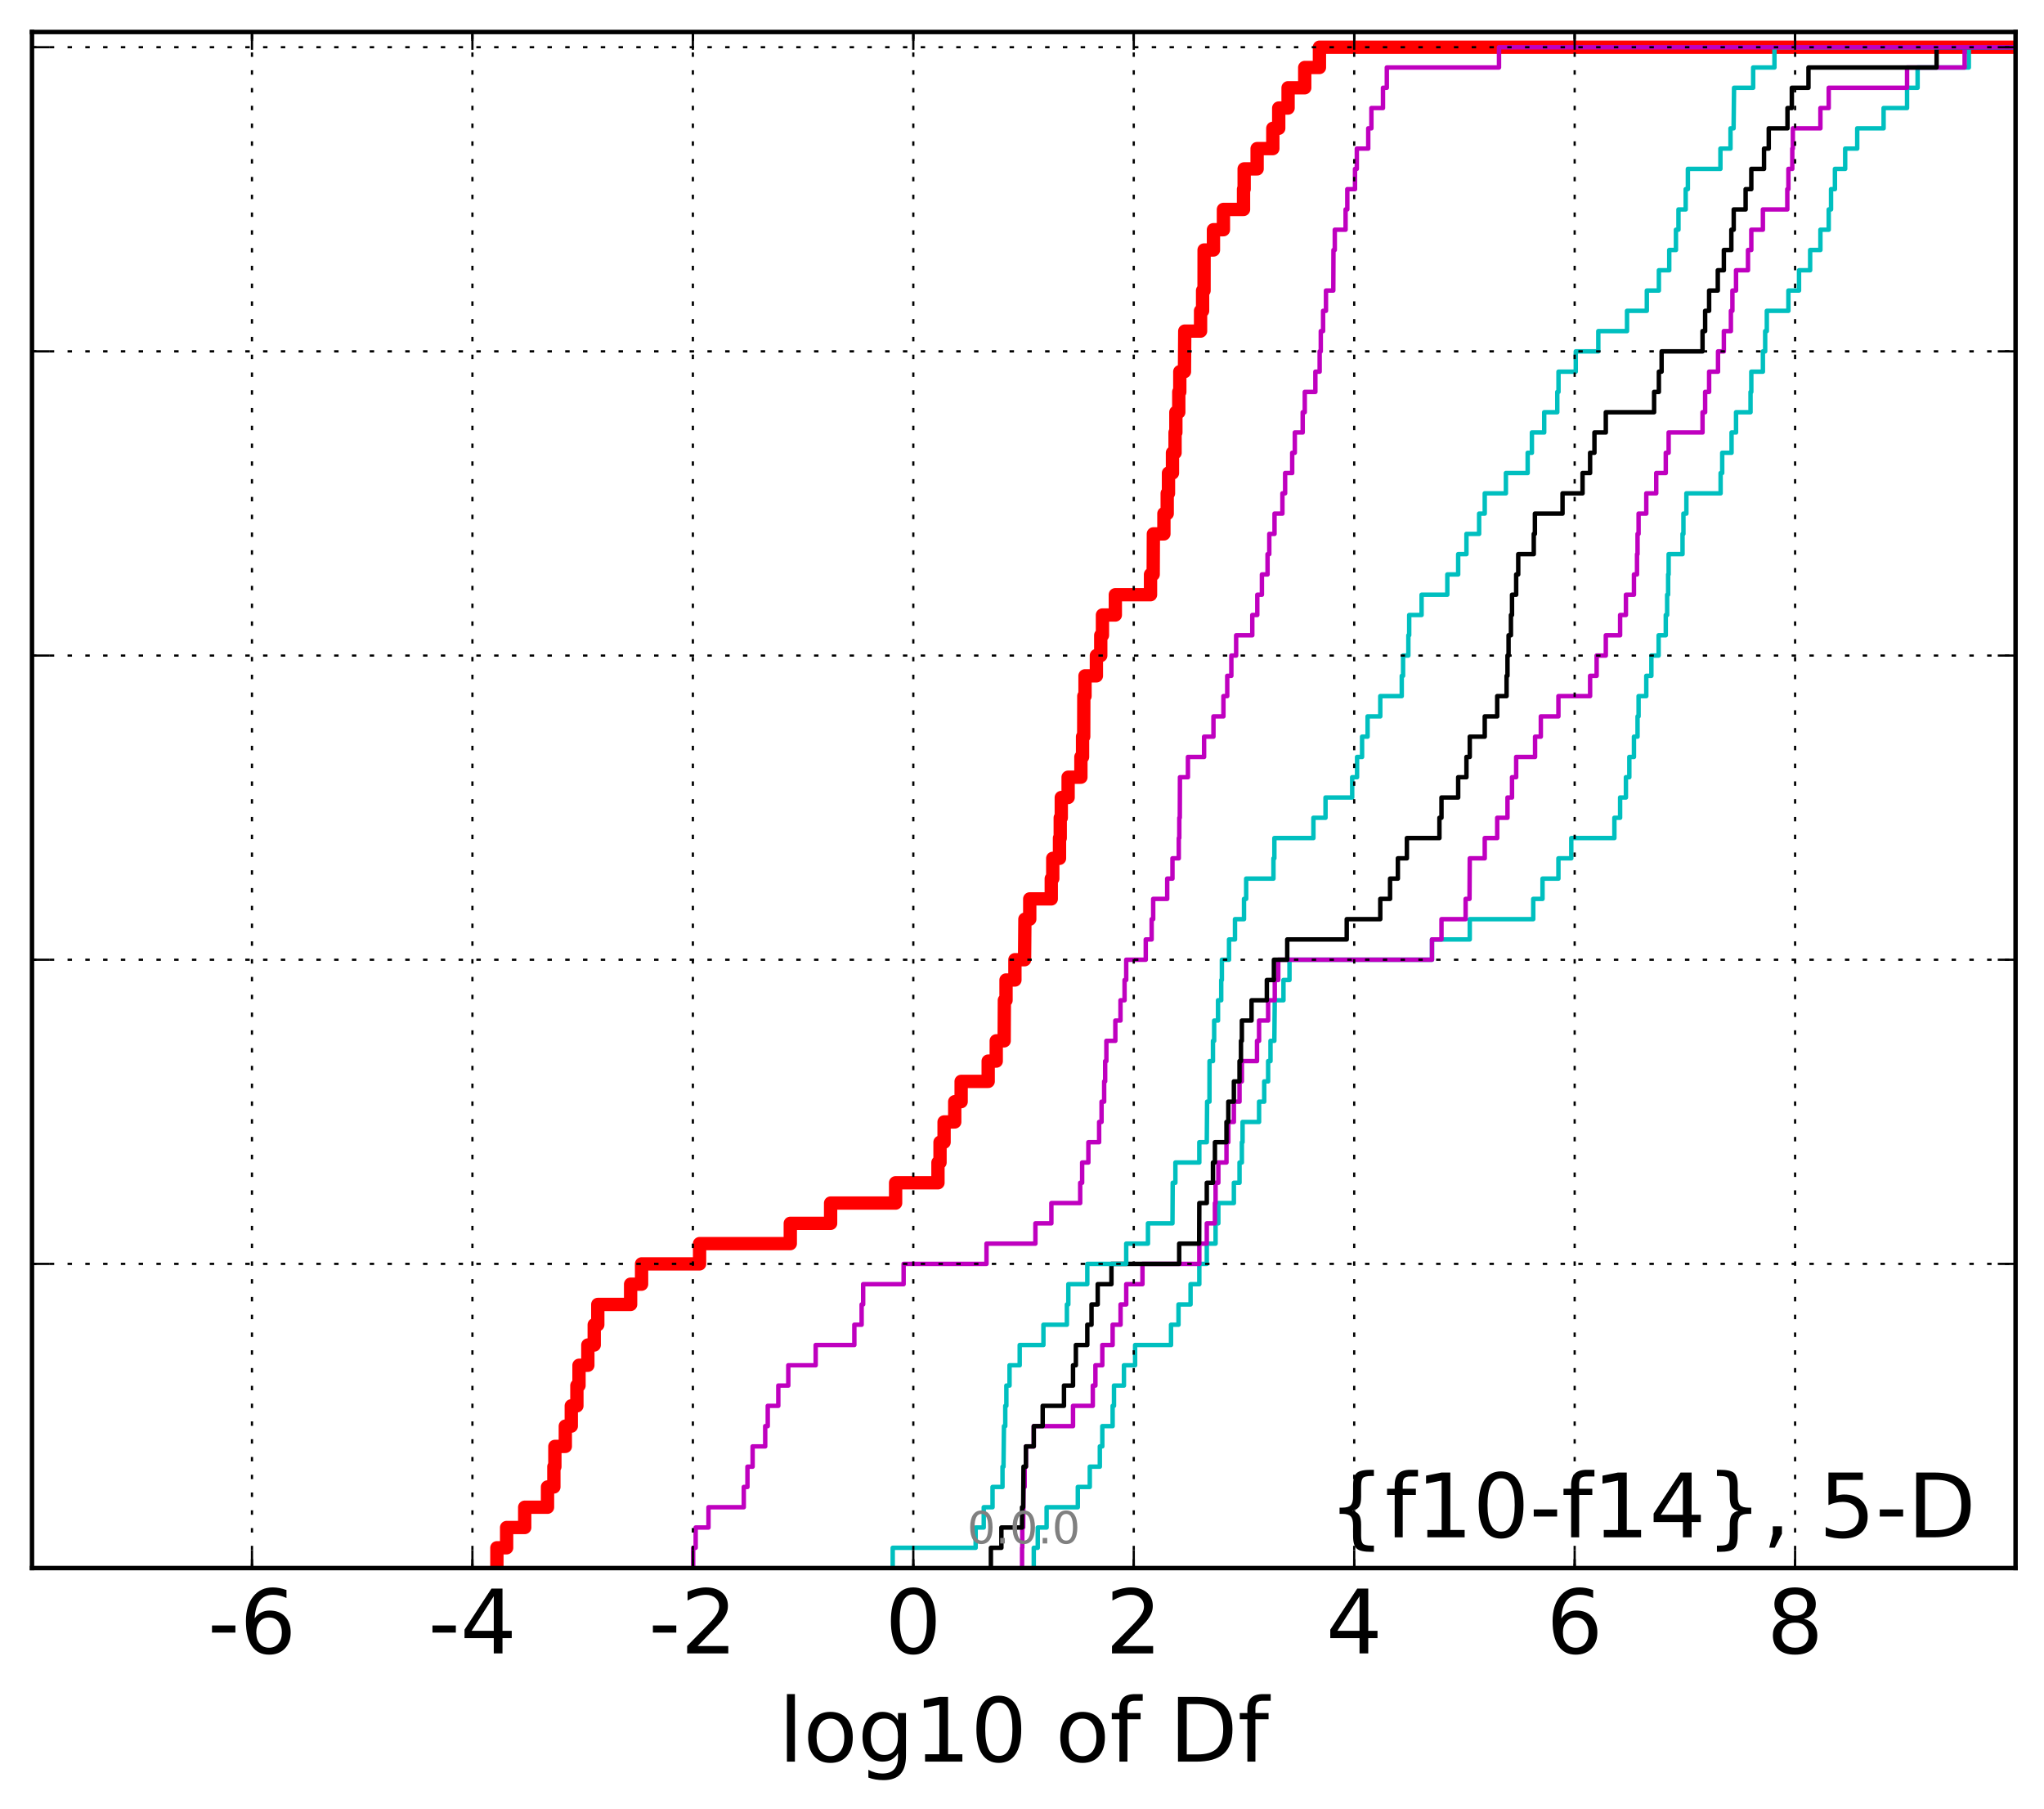<?xml version="1.0" encoding="utf-8" standalone="no"?>
<!DOCTYPE svg PUBLIC "-//W3C//DTD SVG 1.1//EN"
  "http://www.w3.org/Graphics/SVG/1.1/DTD/svg11.dtd">
<!-- Created with matplotlib (http://matplotlib.org/) -->
<svg height="407pt" version="1.1" viewBox="0 0 460 407" width="460pt" xmlns="http://www.w3.org/2000/svg" xmlns:xlink="http://www.w3.org/1999/xlink">
 <defs>
  <style type="text/css">
*{stroke-linecap:butt;stroke-linejoin:round;stroke-miterlimit:100000;}
  </style>
 </defs>
 <g id="figure_1">
  <g id="patch_1">
   <path d="M 0 407.712 
L 460.8 407.712 
L 460.8 0 
L 0 0 
z
" style="fill:#ffffff;"/>
  </g>
  <g id="axes_1">
   <g id="patch_2">
    <path d="M 7.2 352.8 
L 453.6 352.8 
L 453.6 7.2 
L 7.2 7.2 
z
" style="fill:#ffffff;"/>
   </g>
   <g id="line2d_1">
    <path clip-path="url(#pef8789100b)" d="M 111.826 352.8 
L 111.826 348.238 
L 114.014 348.238 
L 114.014 343.675 
L 118.084 343.675 
L 118.084 339.113 
L 123.218 339.113 
L 123.218 334.55 
L 124.65 334.55 
L 124.65 329.988 
L 124.874 329.988 
L 124.874 325.426 
L 127.224 325.426 
L 127.224 320.863 
L 128.567 320.863 
L 128.567 316.301 
L 129.829 316.301 
L 129.829 311.739 
L 130.304 311.739 
L 130.304 307.176 
L 132.294 307.176 
L 132.294 302.614 
L 133.729 302.614 
L 133.729 298.051 
L 134.531 298.051 
L 134.531 293.489 
L 141.919 293.489 
L 141.919 288.927 
L 144.386 288.927 
L 144.386 284.364 
L 157.438 284.364 
L 157.438 279.802 
L 177.853 279.802 
L 177.853 275.24 
L 186.927 275.24 
L 186.927 270.677 
L 201.557 270.677 
L 201.557 266.115 
L 211.088 266.115 
L 211.088 261.552 
L 211.552 261.552 
L 211.552 256.99 
L 212.465 256.99 
L 212.465 252.428 
L 214.861 252.428 
L 214.861 247.865 
L 216.302 247.865 
L 216.302 243.303 
L 222.389 243.303 
L 222.389 238.741 
L 224.201 238.741 
L 224.201 234.178 
L 225.984 234.178 
L 226.031 225.053 
L 226.406 225.053 
L 226.406 220.491 
L 228.405 220.491 
L 228.405 215.929 
L 230.578 215.929 
L 230.654 206.804 
L 231.743 206.804 
L 231.743 202.242 
L 236.586 202.242 
L 236.586 197.679 
L 236.92 197.679 
L 236.92 193.117 
L 238.439 193.117 
L 238.439 188.554 
L 238.605 188.554 
L 238.605 183.992 
L 238.841 183.992 
L 238.841 179.43 
L 240.377 179.43 
L 240.377 174.867 
L 243.255 174.867 
L 243.255 170.305 
L 243.629 170.305 
L 243.629 165.743 
L 243.888 165.743 
L 243.913 156.618 
L 244.183 156.618 
L 244.183 152.055 
L 246.741 152.055 
L 246.741 147.493 
L 247.724 147.493 
L 247.724 142.931 
L 248.105 142.931 
L 248.105 138.368 
L 251.006 138.368 
L 251.006 133.806 
L 258.923 133.806 
L 258.923 129.244 
L 259.524 129.244 
L 259.566 120.119 
L 261.936 120.119 
L 261.936 115.556 
L 262.679 115.556 
L 262.679 110.994 
L 262.966 110.994 
L 262.966 106.432 
L 263.862 106.432 
L 263.862 101.869 
L 264.445 101.869 
L 264.445 97.307 
L 264.628 97.307 
L 264.628 92.745 
L 265.283 92.745 
L 265.283 88.182 
L 265.512 88.182 
L 265.512 83.62 
L 266.562 83.62 
L 266.629 74.495 
L 270.187 74.495 
L 270.187 69.933 
L 270.641 69.933 
L 270.641 65.37 
L 270.971 65.37 
L 270.981 56.246 
L 273.087 56.246 
L 273.087 51.683 
L 275.331 51.683 
L 275.331 47.121 
L 279.853 47.121 
L 279.853 42.558 
L 279.995 42.558 
L 279.995 37.996 
L 282.913 37.996 
L 282.913 33.434 
L 286.447 33.434 
L 286.447 28.871 
L 287.776 28.871 
L 287.776 24.309 
L 289.881 24.309 
L 289.881 19.747 
L 293.628 19.747 
L 293.628 15.184 
L 296.936 15.184 
L 296.936 10.622 
L 296.936 10.622 
L 453.6 10.622 
L 453.6 10.622 
" style="fill:none;stroke:#ff0000;stroke-linecap:square;stroke-width:3.0;"/>
   </g>
   <g id="line2d_2">
    <path clip-path="url(#pef8789100b)" d="M 232.648 352.8 
L 232.648 348.238 
L 233.545 348.238 
L 233.545 343.675 
L 235.538 343.675 
L 235.538 339.113 
L 242.561 339.113 
L 242.561 334.55 
L 245.255 334.55 
L 245.255 329.988 
L 247.515 329.988 
L 247.515 325.426 
L 248.072 325.426 
L 248.072 320.863 
L 250.397 320.863 
L 250.397 316.301 
L 250.702 316.301 
L 250.702 311.739 
L 252.941 311.739 
L 252.941 307.176 
L 255.455 307.176 
L 255.455 302.614 
L 263.537 302.614 
L 263.537 298.051 
L 265.221 298.051 
L 265.221 293.489 
L 267.934 293.489 
L 267.934 288.927 
L 269.906 288.927 
L 269.906 284.364 
L 271.586 284.364 
L 271.586 279.802 
L 273.565 279.802 
L 273.565 275.24 
L 274.188 275.24 
L 274.188 270.677 
L 277.682 270.677 
L 277.682 266.115 
L 278.955 266.115 
L 278.955 261.552 
L 279.481 261.552 
L 279.481 256.99 
L 279.64 256.99 
L 279.64 252.428 
L 283.351 252.428 
L 283.351 247.865 
L 284.51 247.865 
L 284.51 243.303 
L 285.391 243.303 
L 285.391 238.741 
L 285.925 238.741 
L 285.925 234.178 
L 286.789 234.178 
L 286.886 225.053 
L 288.842 225.053 
L 288.842 220.491 
L 290.197 220.491 
L 290.197 215.929 
L 322.268 215.929 
L 322.268 211.366 
L 330.768 211.366 
L 330.768 206.804 
L 345.055 206.804 
L 345.055 202.242 
L 347.143 202.242 
L 347.143 197.679 
L 350.721 197.679 
L 350.721 193.117 
L 353.615 193.117 
L 353.615 188.554 
L 363.317 188.554 
L 363.317 183.992 
L 364.605 183.992 
L 364.605 179.43 
L 365.911 179.43 
L 365.911 174.867 
L 366.678 174.867 
L 366.678 170.305 
L 367.718 170.305 
L 367.718 165.743 
L 368.527 165.743 
L 368.527 161.18 
L 368.761 161.18 
L 368.761 156.618 
L 370.494 156.618 
L 370.494 152.055 
L 371.641 152.055 
L 371.641 147.493 
L 373.273 147.493 
L 373.273 142.931 
L 374.879 142.931 
L 374.879 138.368 
L 375.188 138.368 
L 375.188 133.806 
L 375.41 133.806 
L 375.41 129.244 
L 375.524 129.244 
L 375.524 124.681 
L 378.652 124.681 
L 378.652 120.119 
L 378.853 120.119 
L 378.853 115.556 
L 379.518 115.556 
L 379.518 110.994 
L 387.223 110.994 
L 387.223 106.432 
L 387.581 106.432 
L 387.581 101.869 
L 389.685 101.869 
L 389.685 97.307 
L 390.693 97.307 
L 390.693 92.745 
L 393.955 92.745 
L 393.955 88.182 
L 394.13 88.182 
L 394.13 83.62 
L 396.738 83.62 
L 396.738 79.057 
L 397.25 79.057 
L 397.25 74.495 
L 397.62 74.495 
L 397.62 69.933 
L 402.478 69.933 
L 402.478 65.37 
L 404.868 65.37 
L 404.868 60.808 
L 407.371 60.808 
L 407.371 56.246 
L 409.681 56.246 
L 409.681 51.683 
L 411.551 51.683 
L 411.551 47.121 
L 412.072 47.121 
L 412.072 42.558 
L 412.947 42.558 
L 412.947 37.996 
L 415.256 37.996 
L 415.256 33.434 
L 417.965 33.434 
L 417.965 28.871 
L 423.902 28.871 
L 423.902 24.309 
L 429.18 24.309 
L 429.18 19.747 
L 431.554 19.747 
L 431.554 15.184 
L 443.082 15.184 
L 443.082 10.622 
L 443.082 10.622 
L 453.6 10.622 
L 453.6 10.622 
" style="fill:none;stroke:#00bfbf;stroke-linecap:square;"/>
   </g>
   <g id="line2d_3">
    <path clip-path="url(#pef8789100b)" d="M 230.013 352.8 
L 230.013 348.238 
L 230.013 348.238 
L 230.013 348.238 
L 230.066 348.238 
L 230.066 343.675 
L 230.269 343.675 
L 230.335 334.55 
L 230.602 334.55 
L 230.602 329.988 
L 230.88 329.988 
L 230.88 325.426 
L 232.648 325.426 
L 232.648 320.863 
L 241.481 320.863 
L 241.481 316.301 
L 245.933 316.301 
L 245.933 311.739 
L 246.522 311.739 
L 246.522 307.176 
L 248.072 307.176 
L 248.072 302.614 
L 250.397 302.614 
L 250.397 298.051 
L 252.184 298.051 
L 252.184 293.489 
L 253.458 293.489 
L 253.458 288.927 
L 257.11 288.927 
L 257.11 284.364 
L 269.906 284.364 
L 269.906 279.802 
L 271.586 279.802 
L 271.586 275.24 
L 273.417 275.24 
L 273.417 270.677 
L 273.565 270.677 
L 273.565 266.115 
L 274.188 266.115 
L 274.188 261.552 
L 276.017 261.552 
L 276.017 256.99 
L 276.43 256.99 
L 276.43 252.428 
L 277.682 252.428 
L 277.682 247.865 
L 278.955 247.865 
L 278.955 243.303 
L 279.481 243.303 
L 279.481 238.741 
L 282.889 238.741 
L 282.889 234.178 
L 283.351 234.178 
L 283.351 229.616 
L 285.391 229.616 
L 285.391 225.053 
L 286.886 225.053 
L 286.886 220.491 
L 287.673 220.491 
L 287.673 215.929 
L 322.268 215.929 
L 322.268 211.366 
L 324.404 211.366 
L 324.404 206.804 
L 329.835 206.804 
L 329.835 202.242 
L 330.711 202.242 
L 330.768 193.117 
L 334.139 193.117 
L 334.139 188.554 
L 336.946 188.554 
L 336.946 183.992 
L 339.257 183.992 
L 339.257 179.43 
L 340.276 179.43 
L 340.276 174.867 
L 341.212 174.867 
L 341.212 170.305 
L 345.466 170.305 
L 345.466 165.743 
L 346.761 165.743 
L 346.761 161.18 
L 350.721 161.18 
L 350.721 156.618 
L 357.851 156.618 
L 357.851 152.055 
L 359.321 152.055 
L 359.321 147.493 
L 361.385 147.493 
L 361.385 142.931 
L 364.605 142.931 
L 364.605 138.368 
L 365.911 138.368 
L 365.911 133.806 
L 367.718 133.806 
L 367.718 129.244 
L 368.408 129.244 
L 368.408 124.681 
L 368.527 124.681 
L 368.527 120.119 
L 368.761 120.119 
L 368.761 115.556 
L 370.494 115.556 
L 370.494 110.994 
L 372.734 110.994 
L 372.734 106.432 
L 374.879 106.432 
L 374.879 101.869 
L 375.524 101.869 
L 375.524 97.307 
L 383.151 97.307 
L 383.151 92.745 
L 383.739 92.745 
L 383.739 88.182 
L 384.635 88.182 
L 384.635 83.62 
L 386.639 83.62 
L 386.639 79.057 
L 387.951 79.057 
L 387.951 74.495 
L 389.537 74.495 
L 389.537 69.933 
L 389.875 69.933 
L 389.875 65.37 
L 390.691 65.37 
L 390.691 60.808 
L 393.383 60.808 
L 393.383 56.246 
L 394.13 56.246 
L 394.13 51.683 
L 396.738 51.683 
L 396.738 47.121 
L 402.23 47.121 
L 402.23 42.558 
L 402.478 42.558 
L 402.478 37.996 
L 403.353 37.996 
L 403.353 33.434 
L 403.481 33.434 
L 403.481 28.871 
L 409.681 28.871 
L 409.681 24.309 
L 411.551 24.309 
L 411.551 19.747 
L 429.18 19.747 
L 429.18 15.184 
L 442.135 15.184 
L 442.135 10.622 
L 442.135 10.622 
L 453.6 10.622 
L 453.6 10.622 
" style="fill:none;stroke:#bf00bf;stroke-linecap:square;"/>
   </g>
   <g id="line2d_4">
    <path clip-path="url(#pef8789100b)" d="M 222.999 352.8 
L 222.999 348.238 
L 225.362 348.238 
L 225.362 343.675 
L 230.013 343.675 
L 230.013 339.113 
L 230.269 339.113 
L 230.335 329.988 
L 230.88 329.988 
L 230.88 325.426 
L 232.648 325.426 
L 232.648 320.863 
L 234.654 320.863 
L 234.654 316.301 
L 239.445 316.301 
L 239.445 311.739 
L 241.481 311.739 
L 241.481 307.176 
L 242.123 307.176 
L 242.123 302.614 
L 244.697 302.614 
L 244.697 298.051 
L 245.649 298.051 
L 245.649 293.489 
L 247.039 293.489 
L 247.039 288.927 
L 250.129 288.927 
L 250.129 284.364 
L 265.375 284.364 
L 265.375 279.802 
L 269.874 279.802 
L 269.906 270.677 
L 271.586 270.677 
L 271.586 266.115 
L 272.975 266.115 
L 272.975 261.552 
L 273.417 261.552 
L 273.417 256.99 
L 276.017 256.99 
L 276.017 252.428 
L 276.43 252.428 
L 276.43 247.865 
L 277.682 247.865 
L 277.682 243.303 
L 278.955 243.303 
L 278.955 238.741 
L 279.279 238.741 
L 279.279 234.178 
L 279.481 234.178 
L 279.481 229.616 
L 281.657 229.616 
L 281.657 225.053 
L 285.101 225.053 
L 285.101 220.491 
L 286.692 220.491 
L 286.692 215.929 
L 289.69 215.929 
L 289.69 211.366 
L 303.079 211.366 
L 303.079 206.804 
L 310.63 206.804 
L 310.63 202.242 
L 312.832 202.242 
L 312.832 197.679 
L 314.588 197.679 
L 314.588 193.117 
L 316.618 193.117 
L 316.618 188.554 
L 323.942 188.554 
L 323.942 183.992 
L 324.404 183.992 
L 324.404 179.43 
L 328.161 179.43 
L 328.161 174.867 
L 330.022 174.867 
L 330.022 170.305 
L 330.768 170.305 
L 330.768 165.743 
L 334.139 165.743 
L 334.139 161.18 
L 336.946 161.18 
L 336.946 156.618 
L 339.053 156.618 
L 339.053 152.055 
L 339.257 152.055 
L 339.257 147.493 
L 339.5 147.493 
L 339.5 142.931 
L 340.034 142.931 
L 340.034 138.368 
L 340.276 138.368 
L 340.276 133.806 
L 341.212 133.806 
L 341.212 129.244 
L 341.677 129.244 
L 341.677 124.681 
L 345.173 124.681 
L 345.173 120.119 
L 345.428 120.119 
L 345.428 115.556 
L 351.646 115.556 
L 351.646 110.994 
L 356.152 110.994 
L 356.152 106.432 
L 357.851 106.432 
L 357.851 101.869 
L 358.827 101.869 
L 358.827 97.307 
L 361.385 97.307 
L 361.385 92.745 
L 372.255 92.745 
L 372.255 88.182 
L 373.329 88.182 
L 373.329 83.62 
L 373.942 83.62 
L 373.942 79.057 
L 383.151 79.057 
L 383.151 74.495 
L 383.739 74.495 
L 383.739 69.933 
L 384.635 69.933 
L 384.635 65.37 
L 386.587 65.37 
L 386.587 60.808 
L 387.951 60.808 
L 387.951 56.246 
L 389.637 56.246 
L 389.637 51.683 
L 390.171 51.683 
L 390.171 47.121 
L 392.849 47.121 
L 392.849 42.558 
L 394.13 42.558 
L 394.13 37.996 
L 396.993 37.996 
L 396.993 33.434 
L 398.055 33.434 
L 398.055 28.871 
L 402.27 28.871 
L 402.27 24.309 
L 403.25 24.309 
L 403.25 19.747 
L 406.994 19.747 
L 406.994 15.184 
L 435.83 15.184 
L 435.83 10.622 
L 435.83 10.622 
L 453.6 10.622 
L 453.6 10.622 
" style="fill:none;stroke:#000000;stroke-linecap:square;"/>
   </g>
   <g id="line2d_5">
    <path clip-path="url(#pef8789100b)" d="M 200.905 352.8 
L 200.905 348.238 
L 219.568 348.238 
L 219.568 343.675 
L 221.388 343.675 
L 221.388 339.113 
L 223.37 339.113 
L 223.37 334.55 
L 225.611 334.55 
L 225.611 329.988 
L 225.837 329.988 
L 225.94 320.863 
L 226.235 320.863 
L 226.235 316.301 
L 226.481 316.301 
L 226.481 311.739 
L 227.195 311.739 
L 227.195 307.176 
L 229.483 307.176 
L 229.483 302.614 
L 234.821 302.614 
L 234.821 298.051 
L 240.104 298.051 
L 240.104 293.489 
L 240.427 293.489 
L 240.427 288.927 
L 244.697 288.927 
L 244.697 284.364 
L 253.453 284.364 
L 253.453 279.802 
L 258.347 279.802 
L 258.347 275.24 
L 263.862 275.24 
L 263.917 266.115 
L 264.522 266.115 
L 264.522 261.552 
L 269.906 261.552 
L 269.906 256.99 
L 271.586 256.99 
L 271.661 247.865 
L 272.189 247.865 
L 272.202 238.741 
L 272.975 238.741 
L 272.975 234.178 
L 273.245 234.178 
L 273.245 229.616 
L 274.115 229.616 
L 274.115 225.053 
L 274.835 225.053 
L 274.835 220.491 
L 274.983 220.491 
L 274.983 215.929 
L 276.59 215.929 
L 276.59 211.366 
L 277.932 211.366 
L 277.932 206.804 
L 279.961 206.804 
L 279.961 202.242 
L 280.449 202.242 
L 280.449 197.679 
L 286.59 197.679 
L 286.59 193.117 
L 286.797 193.117 
L 286.797 188.554 
L 295.583 188.554 
L 295.583 183.992 
L 298.307 183.992 
L 298.307 179.43 
L 304.308 179.43 
L 304.308 174.867 
L 305.406 174.867 
L 305.406 170.305 
L 306.533 170.305 
L 306.533 165.743 
L 307.773 165.743 
L 307.773 161.18 
L 310.63 161.18 
L 310.63 156.618 
L 315.463 156.618 
L 315.463 152.055 
L 315.761 152.055 
L 315.761 147.493 
L 316.951 147.493 
L 316.951 142.931 
L 317.138 142.931 
L 317.138 138.368 
L 319.926 138.368 
L 319.926 133.806 
L 325.718 133.806 
L 325.718 129.244 
L 328.161 129.244 
L 328.161 124.681 
L 330.022 124.681 
L 330.022 120.119 
L 332.874 120.119 
L 332.874 115.556 
L 334.139 115.556 
L 334.139 110.994 
L 338.901 110.994 
L 338.901 106.432 
L 343.799 106.432 
L 343.799 101.869 
L 344.752 101.869 
L 344.752 97.307 
L 347.522 97.307 
L 347.522 92.745 
L 350.467 92.745 
L 350.467 88.182 
L 350.74 88.182 
L 350.74 83.62 
L 354.625 83.62 
L 354.625 79.057 
L 359.697 79.057 
L 359.697 74.495 
L 366.159 74.495 
L 366.159 69.933 
L 370.615 69.933 
L 370.615 65.37 
L 373.329 65.37 
L 373.329 60.808 
L 375.661 60.808 
L 375.661 56.246 
L 377.169 56.246 
L 377.169 51.683 
L 377.738 51.683 
L 377.738 47.121 
L 379.362 47.121 
L 379.362 42.558 
L 379.853 42.558 
L 379.853 37.996 
L 387.18 37.996 
L 387.18 33.434 
L 389.448 33.434 
L 389.448 28.871 
L 390.141 28.871 
L 390.249 19.747 
L 394.546 19.747 
L 394.546 15.184 
L 399.338 15.184 
L 399.338 10.622 
L 399.338 10.622 
L 453.6 10.622 
L 453.6 10.622 
" style="fill:none;stroke:#00bfbf;stroke-linecap:square;"/>
   </g>
   <g id="line2d_6">
    <path clip-path="url(#pef8789100b)" d="M 156 352.8 
L 156 348.238 
L 156.562 348.238 
L 156.562 343.675 
L 159.443 343.675 
L 159.443 339.113 
L 167.387 339.113 
L 167.387 334.55 
L 168.212 334.55 
L 168.212 329.988 
L 169.374 329.988 
L 169.374 325.426 
L 172.21 325.426 
L 172.21 320.863 
L 172.781 320.863 
L 172.781 316.301 
L 175.158 316.301 
L 175.158 311.739 
L 177.403 311.739 
L 177.403 307.176 
L 183.567 307.176 
L 183.567 302.614 
L 192.269 302.614 
L 192.269 298.051 
L 193.909 298.051 
L 193.909 293.489 
L 194.251 293.489 
L 194.251 288.927 
L 203.359 288.927 
L 203.359 284.364 
L 222.011 284.364 
L 222.011 279.802 
L 233.018 279.802 
L 233.018 275.24 
L 236.611 275.24 
L 236.611 270.677 
L 243.096 270.677 
L 243.096 266.115 
L 243.535 266.115 
L 243.535 261.552 
L 244.937 261.552 
L 244.937 256.99 
L 247.357 256.99 
L 247.357 252.428 
L 247.905 252.428 
L 247.905 247.865 
L 248.489 247.865 
L 248.489 243.303 
L 248.716 243.303 
L 248.716 238.741 
L 248.988 238.741 
L 248.988 234.178 
L 251.006 234.178 
L 251.006 229.616 
L 252.166 229.616 
L 252.166 225.053 
L 253.081 225.053 
L 253.081 220.491 
L 253.453 220.491 
L 253.453 215.929 
L 257.851 215.929 
L 257.851 211.366 
L 259.178 211.366 
L 259.178 206.804 
L 259.524 206.804 
L 259.524 202.242 
L 262.679 202.242 
L 262.679 197.679 
L 263.862 197.679 
L 263.862 193.117 
L 265.283 193.117 
L 265.283 188.554 
L 265.4 188.554 
L 265.4 183.992 
L 265.512 183.992 
L 265.545 174.867 
L 267.342 174.867 
L 267.342 170.305 
L 270.981 170.305 
L 270.981 165.743 
L 273.087 165.743 
L 273.087 161.18 
L 275.331 161.18 
L 275.331 156.618 
L 276.188 156.618 
L 276.188 152.055 
L 277.115 152.055 
L 277.115 147.493 
L 278.191 147.493 
L 278.191 142.931 
L 281.827 142.931 
L 281.827 138.368 
L 282.952 138.368 
L 282.952 133.806 
L 283.991 133.806 
L 283.991 129.244 
L 285.259 129.244 
L 285.259 124.681 
L 285.652 124.681 
L 285.652 120.119 
L 286.83 120.119 
L 286.83 115.556 
L 288.606 115.556 
L 288.606 110.994 
L 289.216 110.994 
L 289.216 106.432 
L 290.806 106.432 
L 290.806 101.869 
L 291.394 101.869 
L 291.394 97.307 
L 293.169 97.307 
L 293.169 92.745 
L 293.638 92.745 
L 293.638 88.182 
L 296.022 88.182 
L 296.022 83.62 
L 296.987 83.62 
L 296.987 79.057 
L 297.241 79.057 
L 297.241 74.495 
L 297.757 74.495 
L 297.757 69.933 
L 298.408 69.933 
L 298.408 65.37 
L 300.056 65.37 
L 300.095 56.246 
L 300.393 56.246 
L 300.393 51.683 
L 302.822 51.683 
L 302.822 47.121 
L 303.208 47.121 
L 303.208 42.558 
L 304.943 42.558 
L 304.943 37.996 
L 305.35 37.996 
L 305.35 33.434 
L 307.921 33.434 
L 307.921 28.871 
L 308.632 28.871 
L 308.632 24.309 
L 311.237 24.309 
L 311.237 19.747 
L 312.101 19.747 
L 312.101 15.184 
L 337.349 15.184 
L 337.349 10.622 
L 337.349 10.622 
L 453.6 10.622 
L 453.6 10.622 
" style="fill:none;stroke:#bf00bf;stroke-linecap:square;"/>
   </g>
   <g id="patch_3">
    <path d="M 7.2 7.2 
L 453.6 7.2 
" style="fill:none;stroke:#000000;stroke-linecap:square;stroke-linejoin:miter;"/>
   </g>
   <g id="patch_4">
    <path d="M 453.6 352.8 
L 453.6 7.2 
" style="fill:none;stroke:#000000;stroke-linecap:square;stroke-linejoin:miter;"/>
   </g>
   <g id="patch_5">
    <path d="M 7.2 352.8 
L 453.6 352.8 
" style="fill:none;stroke:#000000;stroke-linecap:square;stroke-linejoin:miter;"/>
   </g>
   <g id="patch_6">
    <path d="M 7.2 352.8 
L 7.2 7.2 
" style="fill:none;stroke:#000000;stroke-linecap:square;stroke-linejoin:miter;"/>
   </g>
   <g id="matplotlib.axis_1">
    <g id="xtick_1"/>
    <g id="xtick_2">
     <g id="line2d_7">
      <path clip-path="url(#pef8789100b)" d="M 56.705 352.8 
L 56.705 7.2 
" style="fill:none;stroke:#000000;stroke-dasharray:1,3;stroke-dashoffset:0.0;stroke-width:0.5;"/>
     </g>
     <g id="line2d_8">
      <defs>
       <path d="M 0 0 
L 0 -4 
" id="m6f6eaaefd3" style="stroke:#000000;stroke-width:0.5;"/>
      </defs>
      <g>
       <use style="stroke:#000000;stroke-width:0.5;" x="56.705" xlink:href="#m6f6eaaefd3" y="352.8"/>
      </g>
     </g>
     <g id="line2d_9">
      <defs>
       <path d="M 0 0 
L 0 4 
" id="me04ca72caa" style="stroke:#000000;stroke-width:0.5;"/>
      </defs>
      <g>
       <use style="stroke:#000000;stroke-width:0.5;" x="56.705" xlink:href="#me04ca72caa" y="7.2"/>
      </g>
     </g>
     <g id="text_1">
      <!-- -6 -->
      <defs>
       <path d="M 33.016 40.375 
Q 26.375 40.375 22.484 35.828 
Q 18.609 31.297 18.609 23.391 
Q 18.609 15.531 22.484 10.953 
Q 26.375 6.391 33.016 6.391 
Q 39.656 6.391 43.531 10.953 
Q 47.406 15.531 47.406 23.391 
Q 47.406 31.297 43.531 35.828 
Q 39.656 40.375 33.016 40.375 
M 52.594 71.297 
L 52.594 62.312 
Q 48.875 64.062 45.094 64.984 
Q 41.312 65.922 37.594 65.922 
Q 27.828 65.922 22.672 59.328 
Q 17.531 52.734 16.797 39.406 
Q 19.672 43.656 24.016 45.922 
Q 28.375 48.188 33.594 48.188 
Q 44.578 48.188 50.953 41.516 
Q 57.328 34.859 57.328 23.391 
Q 57.328 12.156 50.688 5.359 
Q 44.047 -1.422 33.016 -1.422 
Q 20.359 -1.422 13.672 8.266 
Q 6.984 17.969 6.984 36.375 
Q 6.984 53.656 15.188 63.938 
Q 23.391 74.219 37.203 74.219 
Q 40.922 74.219 44.703 73.484 
Q 48.484 72.75 52.594 71.297 
" id="BitstreamVeraSans-Roman-36"/>
       <path d="M 4.891 31.391 
L 31.203 31.391 
L 31.203 23.391 
L 4.891 23.391 
z
" id="BitstreamVeraSans-Roman-2d"/>
      </defs>
      <g transform="translate(46.734 371.997)scale(0.2 -0.2)">
       <use xlink:href="#BitstreamVeraSans-Roman-2d"/>
       <use x="36.084" xlink:href="#BitstreamVeraSans-Roman-36"/>
      </g>
     </g>
    </g>
    <g id="xtick_3">
     <g id="line2d_10">
      <path clip-path="url(#pef8789100b)" d="M 106.317 352.8 
L 106.317 7.2 
" style="fill:none;stroke:#000000;stroke-dasharray:1,3;stroke-dashoffset:0.0;stroke-width:0.5;"/>
     </g>
     <g id="line2d_11">
      <g>
       <use style="stroke:#000000;stroke-width:0.5;" x="106.317" xlink:href="#m6f6eaaefd3" y="352.8"/>
      </g>
     </g>
     <g id="line2d_12">
      <g>
       <use style="stroke:#000000;stroke-width:0.5;" x="106.317" xlink:href="#me04ca72caa" y="7.2"/>
      </g>
     </g>
     <g id="text_2">
      <!-- -4 -->
      <defs>
       <path d="M 37.797 64.312 
L 12.891 25.391 
L 37.797 25.391 
z
M 35.203 72.906 
L 47.609 72.906 
L 47.609 25.391 
L 58.016 25.391 
L 58.016 17.188 
L 47.609 17.188 
L 47.609 0 
L 37.797 0 
L 37.797 17.188 
L 4.891 17.188 
L 4.891 26.703 
z
" id="BitstreamVeraSans-Roman-34"/>
      </defs>
      <g transform="translate(96.346 371.997)scale(0.2 -0.2)">
       <use xlink:href="#BitstreamVeraSans-Roman-2d"/>
       <use x="36.084" xlink:href="#BitstreamVeraSans-Roman-34"/>
      </g>
     </g>
    </g>
    <g id="xtick_4">
     <g id="line2d_13">
      <path clip-path="url(#pef8789100b)" d="M 155.929 352.8 
L 155.929 7.2 
" style="fill:none;stroke:#000000;stroke-dasharray:1,3;stroke-dashoffset:0.0;stroke-width:0.5;"/>
     </g>
     <g id="line2d_14">
      <g>
       <use style="stroke:#000000;stroke-width:0.5;" x="155.929" xlink:href="#m6f6eaaefd3" y="352.8"/>
      </g>
     </g>
     <g id="line2d_15">
      <g>
       <use style="stroke:#000000;stroke-width:0.5;" x="155.929" xlink:href="#me04ca72caa" y="7.2"/>
      </g>
     </g>
     <g id="text_3">
      <!-- -2 -->
      <defs>
       <path d="M 19.188 8.297 
L 53.609 8.297 
L 53.609 0 
L 7.328 0 
L 7.328 8.297 
Q 12.938 14.109 22.625 23.891 
Q 32.328 33.688 34.812 36.531 
Q 39.547 41.844 41.422 45.531 
Q 43.312 49.219 43.312 52.781 
Q 43.312 58.594 39.234 62.25 
Q 35.156 65.922 28.609 65.922 
Q 23.969 65.922 18.812 64.312 
Q 13.672 62.703 7.812 59.422 
L 7.812 69.391 
Q 13.766 71.781 18.938 73 
Q 24.125 74.219 28.422 74.219 
Q 39.75 74.219 46.484 68.547 
Q 53.219 62.891 53.219 53.422 
Q 53.219 48.922 51.531 44.891 
Q 49.859 40.875 45.406 35.406 
Q 44.188 33.984 37.641 27.219 
Q 31.109 20.453 19.188 8.297 
" id="BitstreamVeraSans-Roman-32"/>
      </defs>
      <g transform="translate(145.958 371.997)scale(0.2 -0.2)">
       <use xlink:href="#BitstreamVeraSans-Roman-2d"/>
       <use x="36.084" xlink:href="#BitstreamVeraSans-Roman-32"/>
      </g>
     </g>
    </g>
    <g id="xtick_5">
     <g id="line2d_16">
      <path clip-path="url(#pef8789100b)" d="M 205.54 352.8 
L 205.54 7.2 
" style="fill:none;stroke:#000000;stroke-dasharray:1,3;stroke-dashoffset:0.0;stroke-width:0.5;"/>
     </g>
     <g id="line2d_17">
      <g>
       <use style="stroke:#000000;stroke-width:0.5;" x="205.54" xlink:href="#m6f6eaaefd3" y="352.8"/>
      </g>
     </g>
     <g id="line2d_18">
      <g>
       <use style="stroke:#000000;stroke-width:0.5;" x="205.54" xlink:href="#me04ca72caa" y="7.2"/>
      </g>
     </g>
     <g id="text_4">
      <!-- 0 -->
      <defs>
       <path d="M 31.781 66.406 
Q 24.172 66.406 20.328 58.906 
Q 16.5 51.422 16.5 36.375 
Q 16.5 21.391 20.328 13.891 
Q 24.172 6.391 31.781 6.391 
Q 39.453 6.391 43.281 13.891 
Q 47.125 21.391 47.125 36.375 
Q 47.125 51.422 43.281 58.906 
Q 39.453 66.406 31.781 66.406 
M 31.781 74.219 
Q 44.047 74.219 50.516 64.516 
Q 56.984 54.828 56.984 36.375 
Q 56.984 17.969 50.516 8.266 
Q 44.047 -1.422 31.781 -1.422 
Q 19.531 -1.422 13.062 8.266 
Q 6.594 17.969 6.594 36.375 
Q 6.594 54.828 13.062 64.516 
Q 19.531 74.219 31.781 74.219 
" id="BitstreamVeraSans-Roman-30"/>
      </defs>
      <g transform="translate(199.178 371.997)scale(0.2 -0.2)">
       <use xlink:href="#BitstreamVeraSans-Roman-30"/>
      </g>
     </g>
    </g>
    <g id="xtick_6">
     <g id="line2d_19">
      <path clip-path="url(#pef8789100b)" d="M 255.152 352.8 
L 255.152 7.2 
" style="fill:none;stroke:#000000;stroke-dasharray:1,3;stroke-dashoffset:0.0;stroke-width:0.5;"/>
     </g>
     <g id="line2d_20">
      <g>
       <use style="stroke:#000000;stroke-width:0.5;" x="255.152" xlink:href="#m6f6eaaefd3" y="352.8"/>
      </g>
     </g>
     <g id="line2d_21">
      <g>
       <use style="stroke:#000000;stroke-width:0.5;" x="255.152" xlink:href="#me04ca72caa" y="7.2"/>
      </g>
     </g>
     <g id="text_5">
      <!-- 2 -->
      <g transform="translate(248.79 371.997)scale(0.2 -0.2)">
       <use xlink:href="#BitstreamVeraSans-Roman-32"/>
      </g>
     </g>
    </g>
    <g id="xtick_7">
     <g id="line2d_22">
      <path clip-path="url(#pef8789100b)" d="M 304.764 352.8 
L 304.764 7.2 
" style="fill:none;stroke:#000000;stroke-dasharray:1,3;stroke-dashoffset:0.0;stroke-width:0.5;"/>
     </g>
     <g id="line2d_23">
      <g>
       <use style="stroke:#000000;stroke-width:0.5;" x="304.764" xlink:href="#m6f6eaaefd3" y="352.8"/>
      </g>
     </g>
     <g id="line2d_24">
      <g>
       <use style="stroke:#000000;stroke-width:0.5;" x="304.764" xlink:href="#me04ca72caa" y="7.2"/>
      </g>
     </g>
     <g id="text_6">
      <!-- 4 -->
      <g transform="translate(298.402 371.997)scale(0.2 -0.2)">
       <use xlink:href="#BitstreamVeraSans-Roman-34"/>
      </g>
     </g>
    </g>
    <g id="xtick_8">
     <g id="line2d_25">
      <path clip-path="url(#pef8789100b)" d="M 354.376 352.8 
L 354.376 7.2 
" style="fill:none;stroke:#000000;stroke-dasharray:1,3;stroke-dashoffset:0.0;stroke-width:0.5;"/>
     </g>
     <g id="line2d_26">
      <g>
       <use style="stroke:#000000;stroke-width:0.5;" x="354.376" xlink:href="#m6f6eaaefd3" y="352.8"/>
      </g>
     </g>
     <g id="line2d_27">
      <g>
       <use style="stroke:#000000;stroke-width:0.5;" x="354.376" xlink:href="#me04ca72caa" y="7.2"/>
      </g>
     </g>
     <g id="text_7">
      <!-- 6 -->
      <g transform="translate(348.014 371.997)scale(0.2 -0.2)">
       <use xlink:href="#BitstreamVeraSans-Roman-36"/>
      </g>
     </g>
    </g>
    <g id="xtick_9">
     <g id="line2d_28">
      <path clip-path="url(#pef8789100b)" d="M 403.988 352.8 
L 403.988 7.2 
" style="fill:none;stroke:#000000;stroke-dasharray:1,3;stroke-dashoffset:0.0;stroke-width:0.5;"/>
     </g>
     <g id="line2d_29">
      <g>
       <use style="stroke:#000000;stroke-width:0.5;" x="403.988" xlink:href="#m6f6eaaefd3" y="352.8"/>
      </g>
     </g>
     <g id="line2d_30">
      <g>
       <use style="stroke:#000000;stroke-width:0.5;" x="403.988" xlink:href="#me04ca72caa" y="7.2"/>
      </g>
     </g>
     <g id="text_8">
      <!-- 8 -->
      <defs>
       <path d="M 31.781 34.625 
Q 24.75 34.625 20.719 30.859 
Q 16.703 27.094 16.703 20.516 
Q 16.703 13.922 20.719 10.156 
Q 24.75 6.391 31.781 6.391 
Q 38.812 6.391 42.859 10.172 
Q 46.922 13.969 46.922 20.516 
Q 46.922 27.094 42.891 30.859 
Q 38.875 34.625 31.781 34.625 
M 21.922 38.812 
Q 15.578 40.375 12.031 44.719 
Q 8.5 49.078 8.5 55.328 
Q 8.5 64.062 14.719 69.141 
Q 20.953 74.219 31.781 74.219 
Q 42.672 74.219 48.875 69.141 
Q 55.078 64.062 55.078 55.328 
Q 55.078 49.078 51.531 44.719 
Q 48 40.375 41.703 38.812 
Q 48.828 37.156 52.797 32.312 
Q 56.781 27.484 56.781 20.516 
Q 56.781 9.906 50.312 4.234 
Q 43.844 -1.422 31.781 -1.422 
Q 19.734 -1.422 13.25 4.234 
Q 6.781 9.906 6.781 20.516 
Q 6.781 27.484 10.781 32.312 
Q 14.797 37.156 21.922 38.812 
M 18.312 54.391 
Q 18.312 48.734 21.844 45.562 
Q 25.391 42.391 31.781 42.391 
Q 38.141 42.391 41.719 45.562 
Q 45.312 48.734 45.312 54.391 
Q 45.312 60.062 41.719 63.234 
Q 38.141 66.406 31.781 66.406 
Q 25.391 66.406 21.844 63.234 
Q 18.312 60.062 18.312 54.391 
" id="BitstreamVeraSans-Roman-38"/>
      </defs>
      <g transform="translate(397.626 371.997)scale(0.2 -0.2)">
       <use xlink:href="#BitstreamVeraSans-Roman-38"/>
      </g>
     </g>
    </g>
    <g id="xtick_10">
     <g id="line2d_31">
      <path clip-path="url(#pef8789100b)" d="M 453.6 352.8 
L 453.6 7.2 
" style="fill:none;stroke:#000000;stroke-dasharray:1,3;stroke-dashoffset:0.0;stroke-width:0.5;"/>
     </g>
     <g id="line2d_32">
      <g>
       <use style="stroke:#000000;stroke-width:0.5;" x="453.6" xlink:href="#m6f6eaaefd3" y="352.8"/>
      </g>
     </g>
     <g id="line2d_33">
      <g>
       <use style="stroke:#000000;stroke-width:0.5;" x="453.6" xlink:href="#me04ca72caa" y="7.2"/>
      </g>
     </g>
    </g>
    <g id="xtick_11"/>
    <g id="xtick_12">
     <g id="line2d_34">
      <defs>
       <path d="M 0 0 
L 0 -2 
" id="m227c551f08" style="stroke:#000000;stroke-width:0.5;"/>
      </defs>
      <g>
       <use style="stroke:#000000;stroke-width:0.5;" x="56.705" xlink:href="#m227c551f08" y="352.8"/>
      </g>
     </g>
     <g id="line2d_35">
      <defs>
       <path d="M 0 0 
L 0 2 
" id="m1db8854f12" style="stroke:#000000;stroke-width:0.5;"/>
      </defs>
      <g>
       <use style="stroke:#000000;stroke-width:0.5;" x="56.705" xlink:href="#m1db8854f12" y="7.2"/>
      </g>
     </g>
    </g>
    <g id="xtick_13">
     <g id="line2d_36">
      <g>
       <use style="stroke:#000000;stroke-width:0.5;" x="106.317" xlink:href="#m227c551f08" y="352.8"/>
      </g>
     </g>
     <g id="line2d_37">
      <g>
       <use style="stroke:#000000;stroke-width:0.5;" x="106.317" xlink:href="#m1db8854f12" y="7.2"/>
      </g>
     </g>
    </g>
    <g id="xtick_14">
     <g id="line2d_38">
      <g>
       <use style="stroke:#000000;stroke-width:0.5;" x="155.929" xlink:href="#m227c551f08" y="352.8"/>
      </g>
     </g>
     <g id="line2d_39">
      <g>
       <use style="stroke:#000000;stroke-width:0.5;" x="155.929" xlink:href="#m1db8854f12" y="7.2"/>
      </g>
     </g>
    </g>
    <g id="xtick_15">
     <g id="line2d_40">
      <g>
       <use style="stroke:#000000;stroke-width:0.5;" x="205.54" xlink:href="#m227c551f08" y="352.8"/>
      </g>
     </g>
     <g id="line2d_41">
      <g>
       <use style="stroke:#000000;stroke-width:0.5;" x="205.54" xlink:href="#m1db8854f12" y="7.2"/>
      </g>
     </g>
    </g>
    <g id="xtick_16">
     <g id="line2d_42">
      <g>
       <use style="stroke:#000000;stroke-width:0.5;" x="255.152" xlink:href="#m227c551f08" y="352.8"/>
      </g>
     </g>
     <g id="line2d_43">
      <g>
       <use style="stroke:#000000;stroke-width:0.5;" x="255.152" xlink:href="#m1db8854f12" y="7.2"/>
      </g>
     </g>
    </g>
    <g id="xtick_17">
     <g id="line2d_44">
      <g>
       <use style="stroke:#000000;stroke-width:0.5;" x="304.764" xlink:href="#m227c551f08" y="352.8"/>
      </g>
     </g>
     <g id="line2d_45">
      <g>
       <use style="stroke:#000000;stroke-width:0.5;" x="304.764" xlink:href="#m1db8854f12" y="7.2"/>
      </g>
     </g>
    </g>
    <g id="xtick_18">
     <g id="line2d_46">
      <g>
       <use style="stroke:#000000;stroke-width:0.5;" x="354.376" xlink:href="#m227c551f08" y="352.8"/>
      </g>
     </g>
     <g id="line2d_47">
      <g>
       <use style="stroke:#000000;stroke-width:0.5;" x="354.376" xlink:href="#m1db8854f12" y="7.2"/>
      </g>
     </g>
    </g>
    <g id="xtick_19">
     <g id="line2d_48">
      <g>
       <use style="stroke:#000000;stroke-width:0.5;" x="403.988" xlink:href="#m227c551f08" y="352.8"/>
      </g>
     </g>
     <g id="line2d_49">
      <g>
       <use style="stroke:#000000;stroke-width:0.5;" x="403.988" xlink:href="#m1db8854f12" y="7.2"/>
      </g>
     </g>
    </g>
    <g id="xtick_20">
     <g id="line2d_50">
      <g>
       <use style="stroke:#000000;stroke-width:0.5;" x="453.6" xlink:href="#m227c551f08" y="352.8"/>
      </g>
     </g>
     <g id="line2d_51">
      <g>
       <use style="stroke:#000000;stroke-width:0.5;" x="453.6" xlink:href="#m1db8854f12" y="7.2"/>
      </g>
     </g>
    </g>
    <g id="text_9">
     <!-- log10 of Df -->
     <defs>
      <path id="BitstreamVeraSans-Roman-20"/>
      <path d="M 12.406 8.297 
L 28.516 8.297 
L 28.516 63.922 
L 10.984 60.406 
L 10.984 69.391 
L 28.422 72.906 
L 38.281 72.906 
L 38.281 8.297 
L 54.391 8.297 
L 54.391 0 
L 12.406 0 
z
" id="BitstreamVeraSans-Roman-31"/>
      <path d="M 30.609 48.391 
Q 23.391 48.391 19.188 42.75 
Q 14.984 37.109 14.984 27.297 
Q 14.984 17.484 19.156 11.844 
Q 23.344 6.203 30.609 6.203 
Q 37.797 6.203 41.984 11.859 
Q 46.188 17.531 46.188 27.297 
Q 46.188 37.016 41.984 42.703 
Q 37.797 48.391 30.609 48.391 
M 30.609 56 
Q 42.328 56 49.016 48.375 
Q 55.719 40.766 55.719 27.297 
Q 55.719 13.875 49.016 6.219 
Q 42.328 -1.422 30.609 -1.422 
Q 18.844 -1.422 12.172 6.219 
Q 5.516 13.875 5.516 27.297 
Q 5.516 40.766 12.172 48.375 
Q 18.844 56 30.609 56 
" id="BitstreamVeraSans-Roman-6f"/>
      <path d="M 9.422 75.984 
L 18.406 75.984 
L 18.406 0 
L 9.422 0 
z
" id="BitstreamVeraSans-Roman-6c"/>
      <path d="M 19.672 64.797 
L 19.672 8.109 
L 31.594 8.109 
Q 46.688 8.109 53.688 14.938 
Q 60.688 21.781 60.688 36.531 
Q 60.688 51.172 53.688 57.984 
Q 46.688 64.797 31.594 64.797 
z
M 9.812 72.906 
L 30.078 72.906 
Q 51.266 72.906 61.172 64.094 
Q 71.094 55.281 71.094 36.531 
Q 71.094 17.672 61.125 8.828 
Q 51.172 0 30.078 0 
L 9.812 0 
z
" id="BitstreamVeraSans-Roman-44"/>
      <path d="M 45.406 27.984 
Q 45.406 37.75 41.375 43.109 
Q 37.359 48.484 30.078 48.484 
Q 22.859 48.484 18.828 43.109 
Q 14.797 37.75 14.797 27.984 
Q 14.797 18.266 18.828 12.891 
Q 22.859 7.516 30.078 7.516 
Q 37.359 7.516 41.375 12.891 
Q 45.406 18.266 45.406 27.984 
M 54.391 6.781 
Q 54.391 -7.172 48.188 -13.984 
Q 42 -20.797 29.203 -20.797 
Q 24.469 -20.797 20.266 -20.094 
Q 16.062 -19.391 12.109 -17.922 
L 12.109 -9.188 
Q 16.062 -11.328 19.922 -12.344 
Q 23.781 -13.375 27.781 -13.375 
Q 36.625 -13.375 41.016 -8.766 
Q 45.406 -4.156 45.406 5.172 
L 45.406 9.625 
Q 42.625 4.781 38.281 2.391 
Q 33.938 0 27.875 0 
Q 17.828 0 11.672 7.656 
Q 5.516 15.328 5.516 27.984 
Q 5.516 40.672 11.672 48.328 
Q 17.828 56 27.875 56 
Q 33.938 56 38.281 53.609 
Q 42.625 51.219 45.406 46.391 
L 45.406 54.688 
L 54.391 54.688 
z
" id="BitstreamVeraSans-Roman-67"/>
      <path d="M 37.109 75.984 
L 37.109 68.5 
L 28.516 68.5 
Q 23.688 68.5 21.797 66.547 
Q 19.922 64.594 19.922 59.516 
L 19.922 54.688 
L 34.719 54.688 
L 34.719 47.703 
L 19.922 47.703 
L 19.922 0 
L 10.891 0 
L 10.891 47.703 
L 2.297 47.703 
L 2.297 54.688 
L 10.891 54.688 
L 10.891 58.5 
Q 10.891 67.625 15.141 71.797 
Q 19.391 75.984 28.609 75.984 
z
" id="BitstreamVeraSans-Roman-66"/>
     </defs>
     <g transform="translate(175.214 396.353)scale(0.2 -0.2)">
      <use xlink:href="#BitstreamVeraSans-Roman-6c"/>
      <use x="27.783" xlink:href="#BitstreamVeraSans-Roman-6f"/>
      <use x="88.965" xlink:href="#BitstreamVeraSans-Roman-67"/>
      <use x="152.441" xlink:href="#BitstreamVeraSans-Roman-31"/>
      <use x="216.064" xlink:href="#BitstreamVeraSans-Roman-30"/>
      <use x="279.688" xlink:href="#BitstreamVeraSans-Roman-20"/>
      <use x="311.475" xlink:href="#BitstreamVeraSans-Roman-6f"/>
      <use x="372.656" xlink:href="#BitstreamVeraSans-Roman-66"/>
      <use x="407.861" xlink:href="#BitstreamVeraSans-Roman-20"/>
      <use x="439.648" xlink:href="#BitstreamVeraSans-Roman-44"/>
      <use x="516.65" xlink:href="#BitstreamVeraSans-Roman-66"/>
     </g>
    </g>
   </g>
   <g id="matplotlib.axis_2">
    <g id="ytick_1">
     <g id="line2d_52">
      <path clip-path="url(#pef8789100b)" d="M 7.2 352.8 
L 453.6 352.8 
" style="fill:none;stroke:#000000;stroke-dasharray:1,3;stroke-dashoffset:0.0;stroke-width:0.5;"/>
     </g>
     <g id="line2d_53">
      <defs>
       <path d="M 0 0 
L 4 0 
" id="m640cfa766c" style="stroke:#000000;stroke-width:0.5;"/>
      </defs>
      <g>
       <use style="stroke:#000000;stroke-width:0.5;" x="7.2" xlink:href="#m640cfa766c" y="352.8"/>
      </g>
     </g>
     <g id="line2d_54">
      <defs>
       <path d="M 0 0 
L -4 0 
" id="m5bb7dfda5a" style="stroke:#000000;stroke-width:0.5;"/>
      </defs>
      <g>
       <use style="stroke:#000000;stroke-width:0.5;" x="453.6" xlink:href="#m5bb7dfda5a" y="352.8"/>
      </g>
     </g>
    </g>
    <g id="ytick_2">
     <g id="line2d_55">
      <path clip-path="url(#pef8789100b)" d="M 7.2 284.364 
L 453.6 284.364 
" style="fill:none;stroke:#000000;stroke-dasharray:1,3;stroke-dashoffset:0.0;stroke-width:0.5;"/>
     </g>
     <g id="line2d_56">
      <g>
       <use style="stroke:#000000;stroke-width:0.5;" x="7.2" xlink:href="#m640cfa766c" y="284.364"/>
      </g>
     </g>
     <g id="line2d_57">
      <g>
       <use style="stroke:#000000;stroke-width:0.5;" x="453.6" xlink:href="#m5bb7dfda5a" y="284.364"/>
      </g>
     </g>
    </g>
    <g id="ytick_3">
     <g id="line2d_58">
      <path clip-path="url(#pef8789100b)" d="M 7.2 215.929 
L 453.6 215.929 
" style="fill:none;stroke:#000000;stroke-dasharray:1,3;stroke-dashoffset:0.0;stroke-width:0.5;"/>
     </g>
     <g id="line2d_59">
      <g>
       <use style="stroke:#000000;stroke-width:0.5;" x="7.2" xlink:href="#m640cfa766c" y="215.929"/>
      </g>
     </g>
     <g id="line2d_60">
      <g>
       <use style="stroke:#000000;stroke-width:0.5;" x="453.6" xlink:href="#m5bb7dfda5a" y="215.929"/>
      </g>
     </g>
    </g>
    <g id="ytick_4">
     <g id="line2d_61">
      <path clip-path="url(#pef8789100b)" d="M 7.2 147.493 
L 453.6 147.493 
" style="fill:none;stroke:#000000;stroke-dasharray:1,3;stroke-dashoffset:0.0;stroke-width:0.5;"/>
     </g>
     <g id="line2d_62">
      <g>
       <use style="stroke:#000000;stroke-width:0.5;" x="7.2" xlink:href="#m640cfa766c" y="147.493"/>
      </g>
     </g>
     <g id="line2d_63">
      <g>
       <use style="stroke:#000000;stroke-width:0.5;" x="453.6" xlink:href="#m5bb7dfda5a" y="147.493"/>
      </g>
     </g>
    </g>
    <g id="ytick_5">
     <g id="line2d_64">
      <path clip-path="url(#pef8789100b)" d="M 7.2 79.057 
L 453.6 79.057 
" style="fill:none;stroke:#000000;stroke-dasharray:1,3;stroke-dashoffset:0.0;stroke-width:0.5;"/>
     </g>
     <g id="line2d_65">
      <g>
       <use style="stroke:#000000;stroke-width:0.5;" x="7.2" xlink:href="#m640cfa766c" y="79.057"/>
      </g>
     </g>
     <g id="line2d_66">
      <g>
       <use style="stroke:#000000;stroke-width:0.5;" x="453.6" xlink:href="#m5bb7dfda5a" y="79.057"/>
      </g>
     </g>
    </g>
    <g id="ytick_6">
     <g id="line2d_67">
      <path clip-path="url(#pef8789100b)" d="M 7.2 10.622 
L 453.6 10.622 
" style="fill:none;stroke:#000000;stroke-dasharray:1,3;stroke-dashoffset:0.0;stroke-width:0.5;"/>
     </g>
     <g id="line2d_68">
      <g>
       <use style="stroke:#000000;stroke-width:0.5;" x="7.2" xlink:href="#m640cfa766c" y="10.622"/>
      </g>
     </g>
     <g id="line2d_69">
      <g>
       <use style="stroke:#000000;stroke-width:0.5;" x="453.6" xlink:href="#m5bb7dfda5a" y="10.622"/>
      </g>
     </g>
    </g>
   </g>
   <g id="text_10">
    <!-- {f10-f14}, 5-D -->
    <defs>
     <path d="M 12.5 -9.281 
L 15.922 -9.281 
Q 22.75 -9.281 24.828 -7.172 
Q 26.906 -5.078 26.906 1.906 
L 26.906 14.016 
Q 26.906 21.625 29.094 25.094 
Q 31.297 28.562 36.719 29.891 
Q 31.297 31.109 29.094 34.562 
Q 26.906 38.031 26.906 45.703 
L 26.906 57.812 
Q 26.906 64.75 24.828 66.875 
Q 22.75 69 15.922 69 
L 12.5 69 
L 12.5 75.984 
L 15.578 75.984 
Q 27.734 75.984 31.812 72.391 
Q 35.891 68.797 35.891 58.016 
L 35.891 46.297 
Q 35.891 39.016 38.516 36.203 
Q 41.156 33.406 48.094 33.406 
L 51.125 33.406 
L 51.125 26.422 
L 48.094 26.422 
Q 41.156 26.422 38.516 23.578 
Q 35.891 20.75 35.891 13.375 
L 35.891 1.703 
Q 35.891 -9.078 31.812 -12.688 
Q 27.734 -16.312 15.578 -16.312 
L 12.5 -16.312 
z
" id="BitstreamVeraSans-Roman-7d"/>
     <path d="M 51.125 -9.281 
L 51.125 -16.312 
L 48.094 -16.312 
Q 35.938 -16.312 31.812 -12.688 
Q 27.688 -9.078 27.688 1.703 
L 27.688 13.375 
Q 27.688 20.75 25.047 23.578 
Q 22.406 26.422 15.484 26.422 
L 12.5 26.422 
L 12.5 33.406 
L 15.484 33.406 
Q 22.469 33.406 25.078 36.203 
Q 27.688 39.016 27.688 46.297 
L 27.688 58.016 
Q 27.688 68.797 31.812 72.391 
Q 35.938 75.984 48.094 75.984 
L 51.125 75.984 
L 51.125 69 
L 47.797 69 
Q 40.922 69 38.812 66.844 
Q 36.719 64.703 36.719 57.812 
L 36.719 45.703 
Q 36.719 38.031 34.5 34.562 
Q 32.281 31.109 26.906 29.891 
Q 32.328 28.562 34.516 25.094 
Q 36.719 21.625 36.719 14.016 
L 36.719 1.906 
Q 36.719 -4.984 38.812 -7.125 
Q 40.922 -9.281 47.797 -9.281 
z
" id="BitstreamVeraSans-Roman-7b"/>
     <path d="M 11.719 12.406 
L 22.016 12.406 
L 22.016 4 
L 14.016 -11.625 
L 7.719 -11.625 
L 11.719 4 
z
" id="BitstreamVeraSans-Roman-2c"/>
     <path d="M 10.797 72.906 
L 49.516 72.906 
L 49.516 64.594 
L 19.828 64.594 
L 19.828 46.734 
Q 21.969 47.469 24.109 47.828 
Q 26.266 48.188 28.422 48.188 
Q 40.625 48.188 47.75 41.5 
Q 54.891 34.812 54.891 23.391 
Q 54.891 11.625 47.562 5.094 
Q 40.234 -1.422 26.906 -1.422 
Q 22.312 -1.422 17.547 -0.641 
Q 12.797 0.141 7.719 1.703 
L 7.719 11.625 
Q 12.109 9.234 16.797 8.062 
Q 21.484 6.891 26.703 6.891 
Q 35.156 6.891 40.078 11.328 
Q 45.016 15.766 45.016 23.391 
Q 45.016 31 40.078 35.438 
Q 35.156 39.891 26.703 39.891 
Q 22.75 39.891 18.812 39.016 
Q 14.891 38.141 10.797 36.281 
z
" id="BitstreamVeraSans-Roman-35"/>
    </defs>
    <g transform="translate(298.972 345.888)scale(0.2 -0.2)">
     <use xlink:href="#BitstreamVeraSans-Roman-7b"/>
     <use x="63.623" xlink:href="#BitstreamVeraSans-Roman-66"/>
     <use x="98.828" xlink:href="#BitstreamVeraSans-Roman-31"/>
     <use x="162.451" xlink:href="#BitstreamVeraSans-Roman-30"/>
     <use x="226.074" xlink:href="#BitstreamVeraSans-Roman-2d"/>
     <use x="262.158" xlink:href="#BitstreamVeraSans-Roman-66"/>
     <use x="297.363" xlink:href="#BitstreamVeraSans-Roman-31"/>
     <use x="360.986" xlink:href="#BitstreamVeraSans-Roman-34"/>
     <use x="424.609" xlink:href="#BitstreamVeraSans-Roman-7d"/>
     <use x="488.232" xlink:href="#BitstreamVeraSans-Roman-2c"/>
     <use x="520.02" xlink:href="#BitstreamVeraSans-Roman-20"/>
     <use x="551.807" xlink:href="#BitstreamVeraSans-Roman-35"/>
     <use x="615.43" xlink:href="#BitstreamVeraSans-Roman-2d"/>
     <use x="651.514" xlink:href="#BitstreamVeraSans-Roman-44"/>
    </g>
   </g>
   <g id="text_11">
    <!-- 0.0.0 -->
    <defs>
     <path d="M 10.688 12.406 
L 21 12.406 
L 21 0 
L 10.688 0 
z
" id="BitstreamVeraSans-Roman-2e"/>
    </defs>
    <g style="fill:#808080;" transform="translate(217.678 347.264)scale(0.1 -0.1)">
     <use xlink:href="#BitstreamVeraSans-Roman-30"/>
     <use x="63.623" xlink:href="#BitstreamVeraSans-Roman-2e"/>
     <use x="95.41" xlink:href="#BitstreamVeraSans-Roman-30"/>
     <use x="159.033" xlink:href="#BitstreamVeraSans-Roman-2e"/>
     <use x="190.82" xlink:href="#BitstreamVeraSans-Roman-30"/>
    </g>
   </g>
  </g>
 </g>
 <defs>
  <clipPath id="pef8789100b">
   <rect height="345.6" width="446.4" x="7.2" y="7.2"/>
  </clipPath>
 </defs>
</svg>
